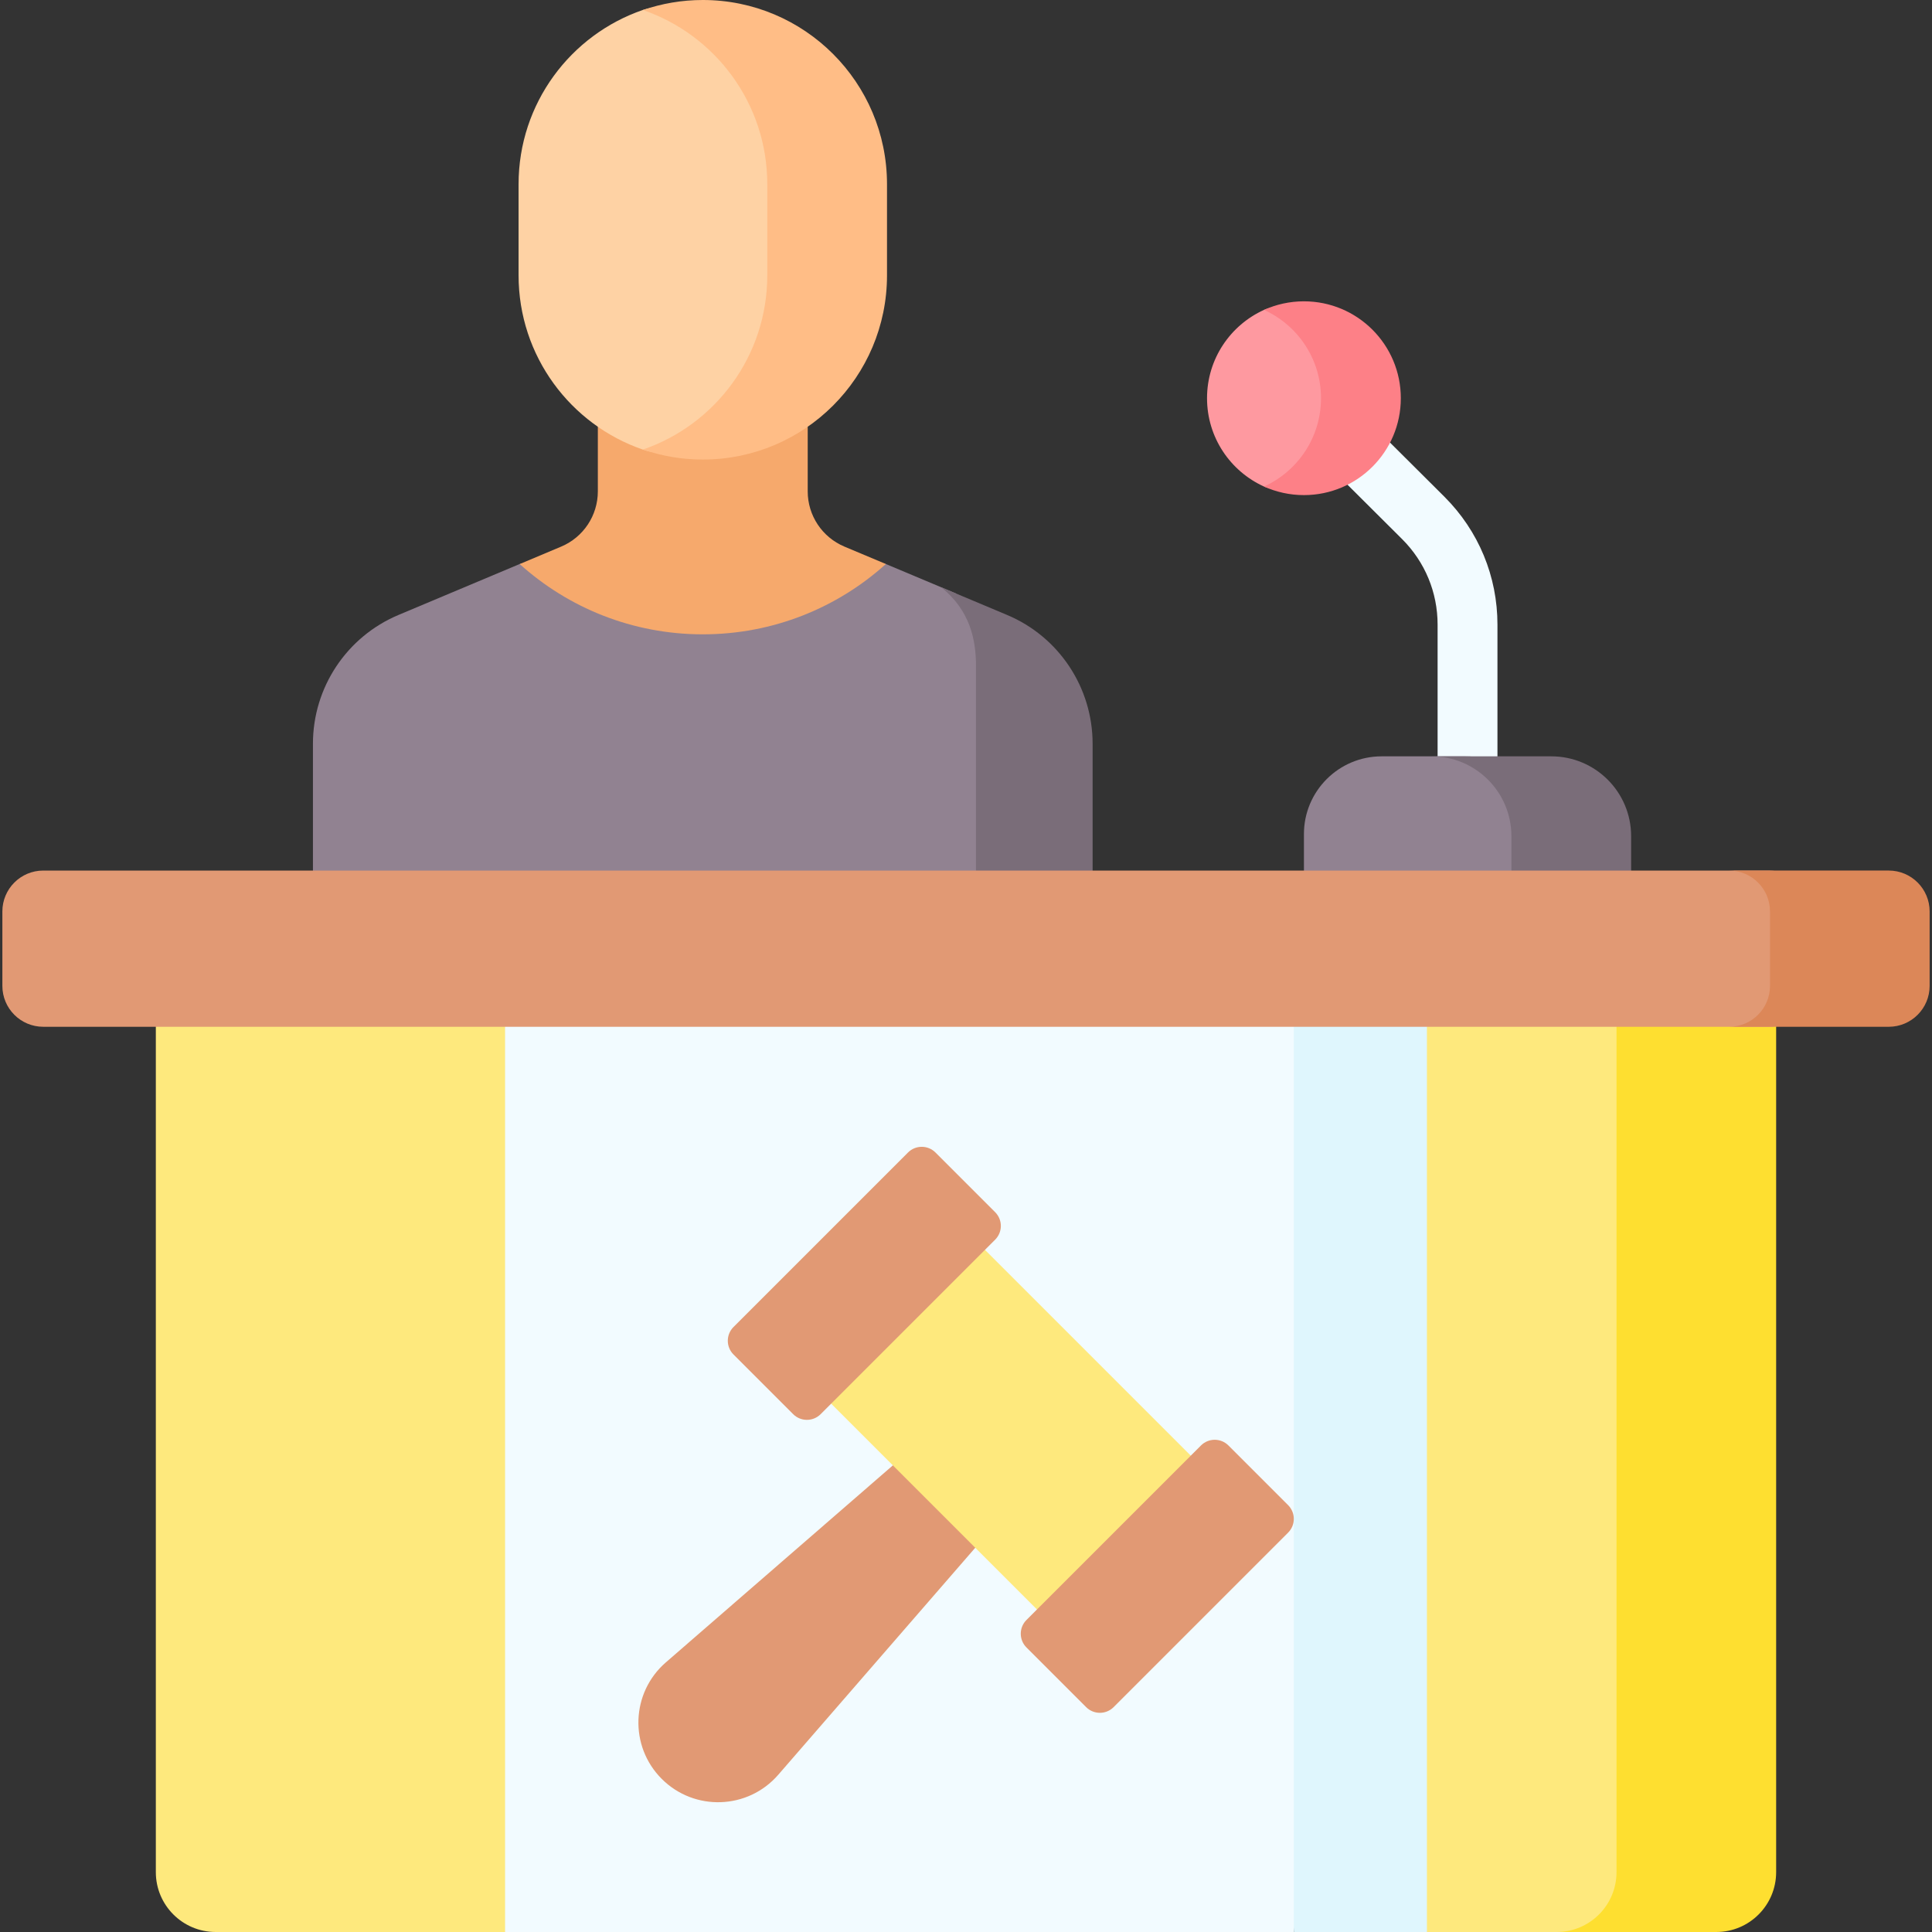 <svg id="Capa_1" enable-background="new 0 0 512 512" height="512" viewBox="0 0 512 512" width="512" xmlns="http://www.w3.org/2000/svg"><rect x="0" y="0" width="512" height="512" fill="#333333" stroke="none"/><g><g><path d="m279.255 238.635v-31.243c0-14.902 1.365-28.351-12.373-34.124l-13.619-16.025-18.496-7.772-21.295-4.62c-5.888-2.474-9.718-8.238-9.718-14.625v-15.768l-35.017-.393v16.161c0 6.387-3.83 12.151-9.718 14.625l-21.294 4.619-32.116 13.496c-13.739 5.773-22.675 19.222-22.675 34.125v42.565z" fill="#918291"/></g><g><path d="m289.553 238.631v-41.537c0-14.907-8.932-28.361-22.674-34.13l-17.475-7.344c7.672 6.108 9.243 13.927 9.243 20.87v62.14h30.906z" fill="#7a6d79"/></g><path d="m234.768 149.469c-12.846 11.59-29.865 18.636-48.522 18.636-18.656 0-35.675-7.046-48.521-18.626l10.992-4.625c5.893-2.483 9.715-8.242 9.715-14.629v-31.534h55.619v31.534c0 6.387 3.832 12.146 9.725 14.629z" fill="#f6a96c"/><path d="m186.246 119.672c-5.554 0-10.891 1.188-15.865-.521-19.174-6.585-32.954-24.775-32.954-46.183v-24.15c0-21.408 13.78-39.598 32.954-46.183 4.974-1.708 10.311.537 15.864.537 26.962 0 45.646 18.684 45.646 45.646l1.058 24.15c0 26.963-19.742 46.704-46.703 46.704z" fill="#fed2a4"/><path d="m186.246 0c-5.555 0-10.888.941-15.864 2.65 19.172 6.587 32.955 24.762 32.955 46.168v24.15c0 21.406-13.784 39.582-32.955 46.168 4.976 1.709 10.308 2.65 15.864 2.65 26.962 0 48.819-21.857 48.819-48.819v-24.15c-.001-26.96-21.858-48.817-48.819-48.817z" fill="#ffbd86"/><path d="m388.91 224.305c-4.381 0-7.932-3.551-7.932-7.932v-50.83c0-8.558-3.333-16.604-9.385-22.655l-21.972-21.881c-3.104-3.091-3.115-8.113-.024-11.217 3.091-3.105 8.112-3.114 11.217-.024l21.984 21.892c9.06 9.06 14.043 21.09 14.043 33.885v50.83c.001 4.381-3.55 7.932-7.931 7.932z" fill="#f2fbff"/><path d="m369.12 105.531c0 14.182-9.382 23.565-23.565 23.565-3.771 0-7.352 1.302-10.578-.158-8.906-4.031-15.102-12.995-15.102-23.407 0-10.411 6.196-19.375 15.101-23.407 3.226-1.46 6.807-.158 10.578-.158 14.184.001 23.566 9.383 23.566 23.565z" fill="#fe99a0"/><path d="m371.233 105.53c0 14.182-11.496 25.678-25.678 25.678-3.765 0-7.35-.814-10.576-2.274 8.905-4.029 15.102-12.998 15.102-23.404s-6.197-19.375-15.102-23.404c3.226-1.459 6.811-2.274 10.576-2.274 14.182 0 25.678 11.496 25.678 25.678z" fill="#fd8087"/><path d="m423.108 512h-44.959l-129.961-21.152-114.338 21.152h-76.689c-8.761 0-15.864-7.102-15.864-15.864v-239.18h397.674v239.18c.001 8.762-7.102 15.864-15.863 15.864z" fill="#fee97d"/><path d="m470.698 256.954v239.182c0 8.757-7.096 15.864-15.864 15.864h-42.303c8.767 0 15.864-7.107 15.864-15.864v-239.182z" fill="#fedf30"/><path d="m342.879 512h-209.029v-262.808h244.299z" fill="#f2fbff"/><path d="m342.879 249.192h35.27v262.808h-35.27z" fill="#dff6fd"/><path d="m175.367 471.425c-8.661-8.661-8.16-22.851 1.091-30.879l66.489-57.699 20.997 20.997-57.699 66.489c-8.028 9.252-22.217 9.753-30.878 1.092z" fill="#e19974"/><path d="m221.605 350.092h92.538v57.65h-92.538z" fill="#fee97d" transform="matrix(.707 .707 -.707 .707 346.394 -78.434)"/><path d="m287.836 452.407-15.813-15.813c-2.011-2.011-2.011-5.273 0-7.284l46.244-46.244c2.012-2.012 5.273-2.012 7.284 0l15.813 15.813c2.012 2.011 2.012 5.273 0 7.284l-46.244 46.244c-2.011 2.011-5.273 2.012-7.284 0z" fill="#e19974"/><path d="m210.197 374.769-15.813-15.813c-2.011-2.012-2.011-5.273 0-7.285l46.244-46.244c2.012-2.012 5.273-2.012 7.285 0l15.813 15.813c2.012 2.012 2.012 5.273 0 7.285l-46.244 46.244c-2.012 2.011-5.273 2.011-7.285 0z" fill="#e19974"/><path d="m408.998 239.142h-63.443v-18.102c0-11.379 9.225-20.604 20.604-20.604h22.236c11.379 0 20.604 9.225 20.604 20.604v18.102z" fill="#918291"/><path d="m432.266 221.589v17.556h-31.727v-17.556c0-11.686-9.476-21.152-21.151-21.152h31.727c11.675 0 21.151 9.466 21.151 21.152z" fill="#7a6d79"/><path d="m468.807 272.108c5.985 0 10.836-4.852 10.836-10.836v-19.727c0-5.985-4.852-10.836-10.836-10.836h-457.343c-5.985 0-10.836 4.852-10.836 10.836v19.727c0 5.985 4.852 10.836 10.836 10.836z" fill="#e19974"/><path d="m511.372 241.546v19.724c0 5.986-4.854 10.84-10.84 10.84h-42.303c5.986 0 10.84-4.854 10.84-10.84v-19.724c0-5.986-4.854-10.84-10.84-10.84h42.303c5.986-.001 10.84 4.854 10.84 10.84z" fill="#dc8758"/></g></svg>